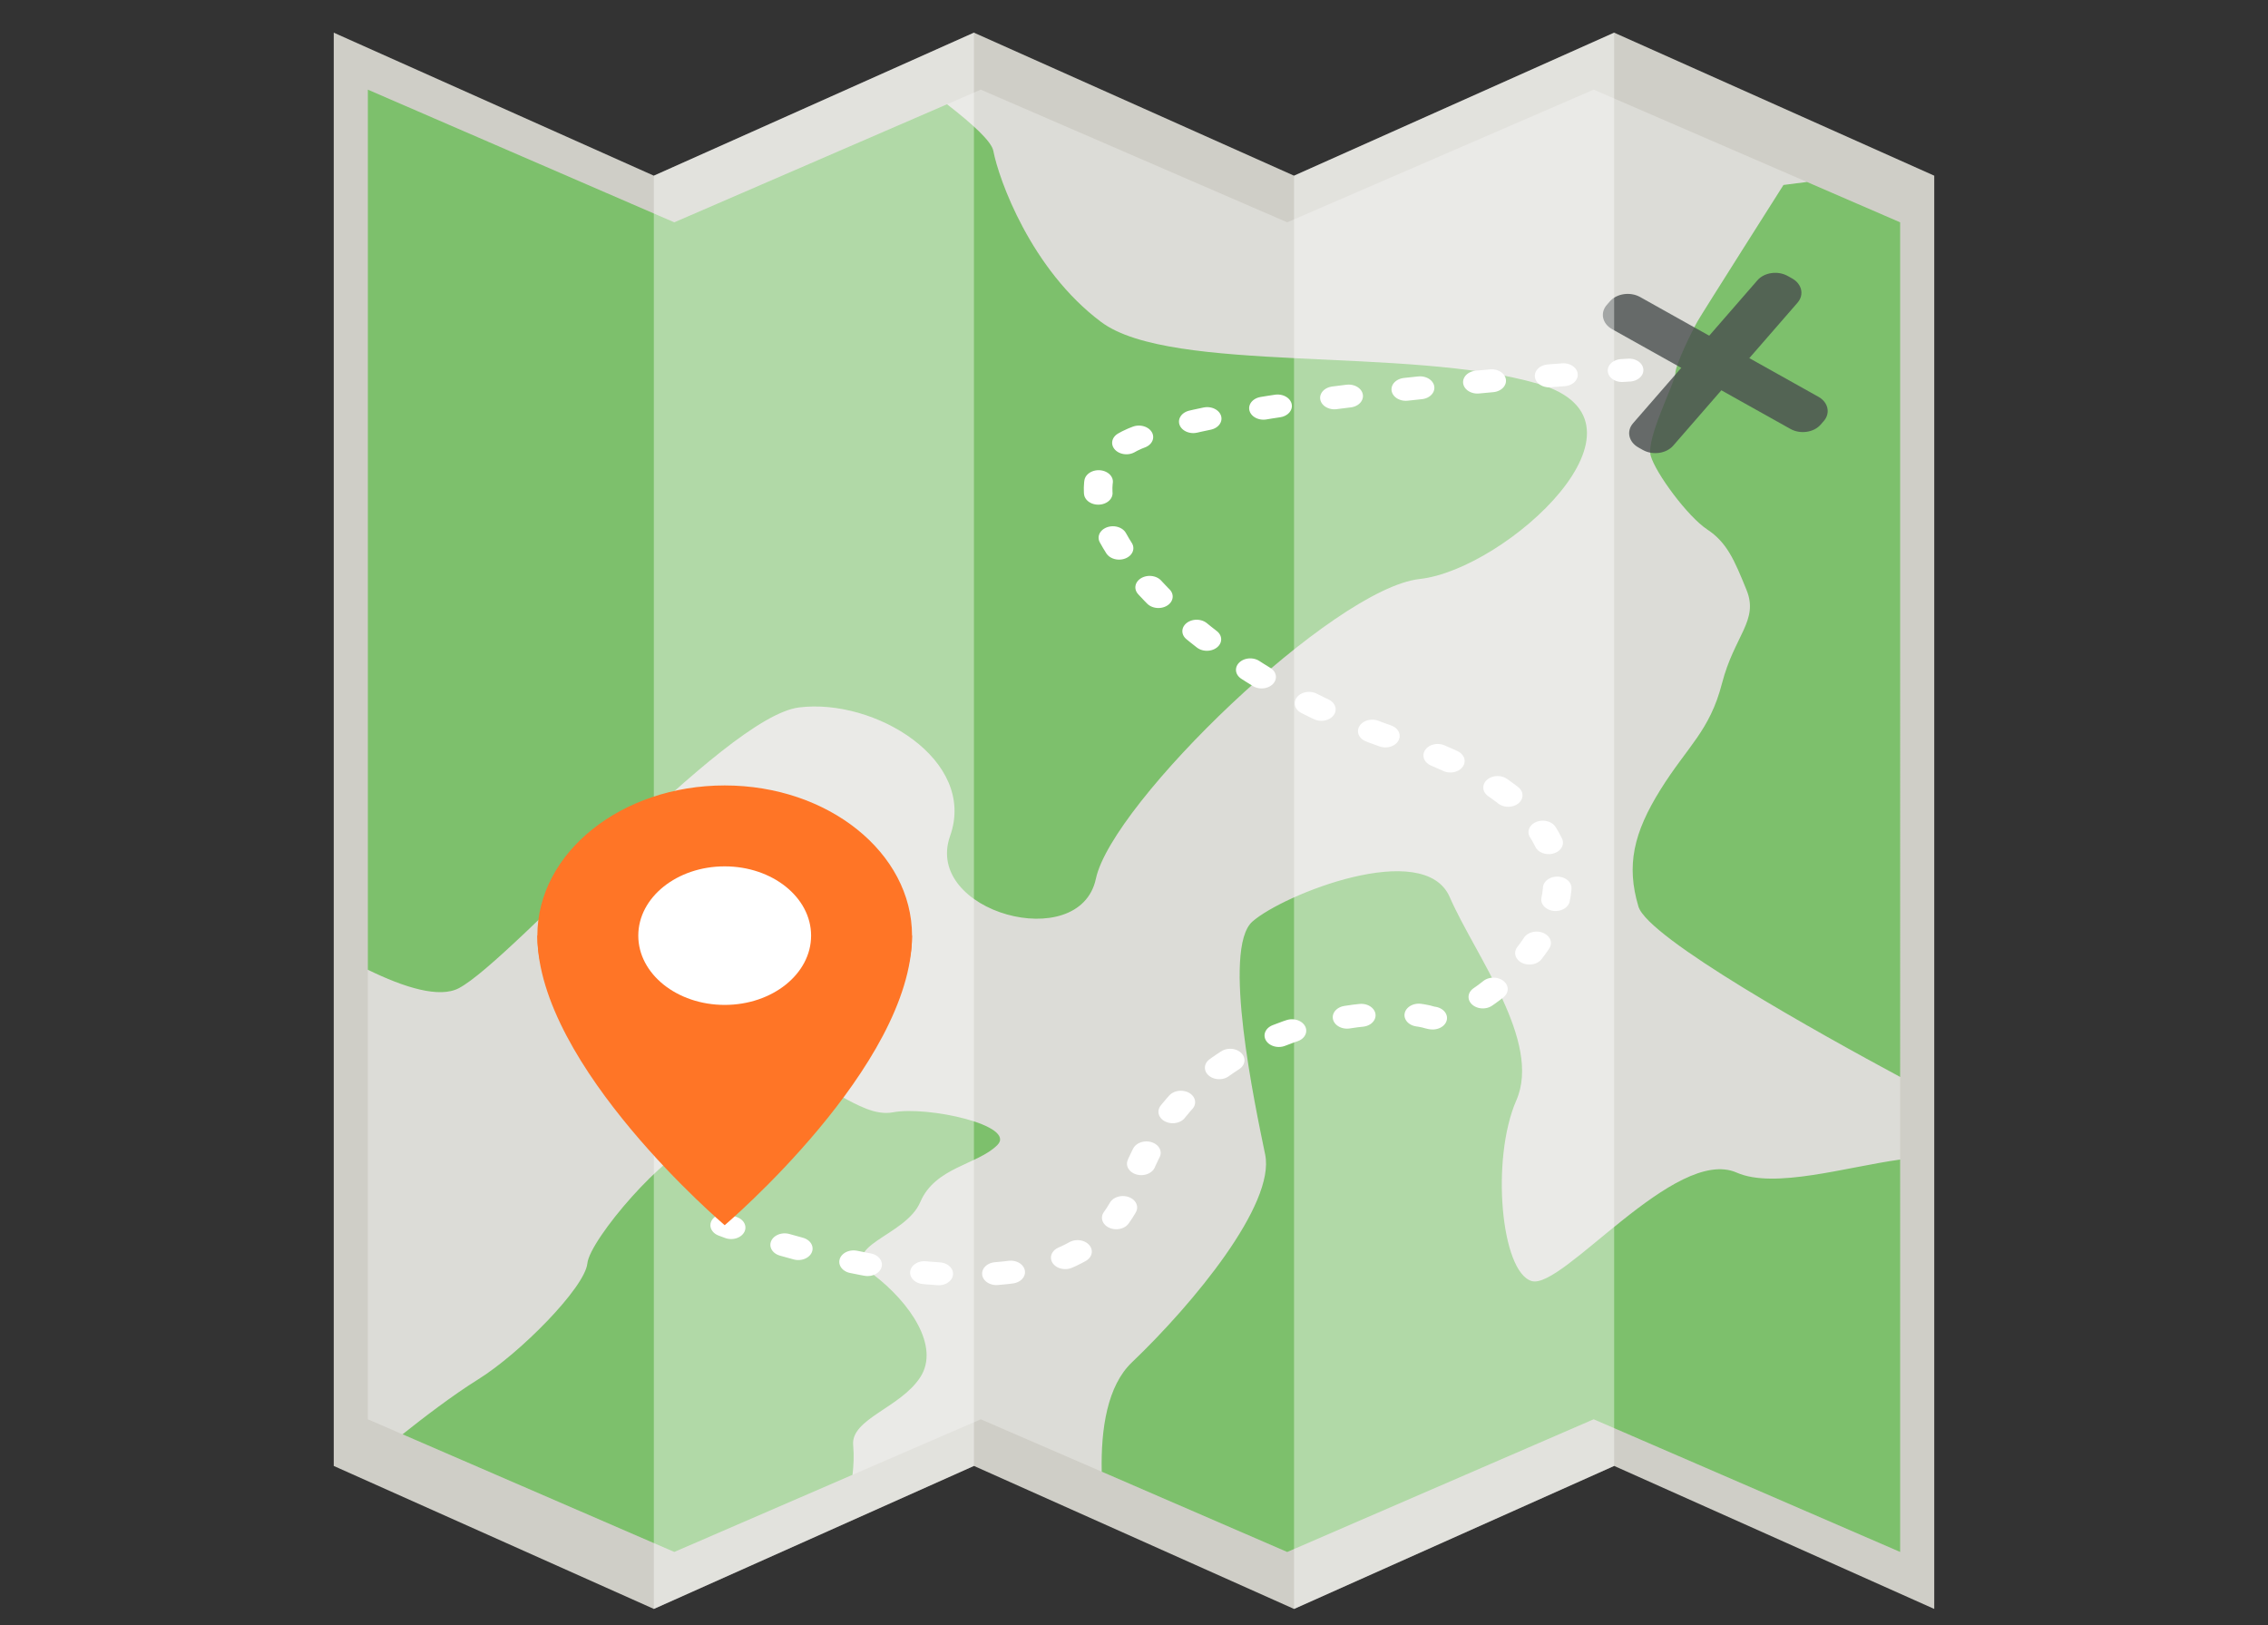 <svg xmlns="http://www.w3.org/2000/svg" height="98.543" width="137.543" viewBox="0 0 137.543 98.543"><rect x="0" y="0" width="137.543" height="98.543" fill="#333333" stroke="none"/><path fill="#cfcec7" d="M59.065 88.89l19.412 8.672 19.414-8.672 19.412 8.672V10.653L97.891 1.981l-19.414 8.672-19.412-8.672-19.413 8.672L20.24 1.981v86.91l19.412 8.67z"/><path opacity=".28" fill="#fff" d="M59.478 86.063l18.586 8.045 18.586-8.045 18.586 8.045V13.48L96.65 5.435 78.064 13.48 59.478 5.435 40.892 13.48 22.307 5.435v80.628l18.585 8.045z"/><path d="M96.65 86.063l18.586 8.045V70.312c-3.267.451-7.632 1.797-9.911.793-3.731-1.643-10.57 7.123-12.435 6.575-1.865-.548-2.487-7.397-.932-10.958 1.555-3.561-2.487-8.766-4.041-12.328-1.554-3.561-10.1-.157-11.964 1.487-1.865 1.643.152 11.115.773 14.128s-4.351 9.04-8.082 12.602c-1.488 1.42-1.887 4.018-1.83 6.628l11.25 4.87 18.586-8.046zM93.305 23.279c-7.857-2.309-22.262-.577-26.519-3.75-4.256-3.174-6.22-8.656-6.547-10.387-.108-.57-1.283-1.641-2.807-2.82l-16.54 7.158-18.585-8.045v53.368c2.224 1.088 4.341 1.74 5.522 1.117 3.273-1.73 16.041-16.445 20.625-17.022 4.583-.577 10.803 3.173 9.166 7.79-1.637 4.616 7.857 7.212 8.84 2.596.982-4.616 14.404-17.6 19.642-18.176 5.238-.577 15.06-9.521 7.203-11.83zM54.15 67.448c-2.108.398-4.369-2.523-6.176-1.594-1.807.93-3.917 3.32-5.725 3.585-1.807.266-6.479 5.71-6.628 7.17-.15 1.461-4.068 5.444-6.63 7.037-1.553.967-3.38 2.37-4.58 3.327l16.482 7.134L51.7 89.43c.064-.534.1-1.166.04-1.8-.15-1.594 2.863-2.258 4.069-4.117 1.205-1.858-.602-4.514-2.863-6.24-2.26-1.726 1.959-2.257 2.863-4.381.904-2.125 3.465-2.257 4.67-3.453 1.206-1.195-4.219-2.39-6.328-1.991zM115.236 13.48l-5.653-2.447-1.424.183s-4.92 7.752-5.218 8.278c-.298.525-1.342 2.627-1.342 3.153 0 .526-1.789 3.942-1.49 4.993.298 1.05 2.235 3.68 3.428 4.467 1.193.789 1.64 1.84 2.386 3.679.745 1.84-.745 2.76-1.492 5.65-.745 2.89-2.087 3.81-3.727 6.438-1.64 2.628-2.087 4.599-1.342 7.095.577 1.928 11.105 7.771 15.874 10.334V13.48z" opacity=".6" fill="#3ead26"/><g opacity=".8" fill="#484e4e"><path d="M110.277 24.059c.597.333.743.993.327 1.471l-.19.217c-.415.48-1.237.597-1.834.262l-10.81-6.047c-.598-.334-.744-.993-.327-1.472l.189-.217c.416-.478 1.237-.596 1.834-.262l10.81 6.048z"/><path d="M99.037 25.664c-.416.479-.27 1.137.327 1.471l.27.152c.598.333 1.42.216 1.836-.262l7.541-8.669c.416-.479.27-1.137-.326-1.471l-.27-.151c-.598-.334-1.42-.217-1.836.262l-7.542 8.668z"/></g><g fill="none" stroke="#fff" stroke-width="2" stroke-linecap="round" stroke-linejoin="round"><path d="M40.112 104.046s.158.076.45.208" transform="matrix(.867 0 0 .695 9.172 1.981)"/><path d="M44.306 105.757c7.163 2.581 21.281 6.061 24.336-5.142 4.135-15.161 18.052-15.791 20.808-14.688 2.757 1.103 19.993-14.892-2.448-24.276-15.161-6.34-26.355-22.565-17.81-26.423 6.913-3.122 25.01-4.981 31.672-5.578" stroke-dasharray="1.009,4.038" transform="matrix(.867 0 0 .695 9.172 1.981)"/><path d="M102.879 29.478l.494-.039" transform="matrix(.867 0 0 .695 9.172 1.981)"/></g><g fill="#fff"><path opacity=".4" d="M59.065 1.981l-19.413 8.672v86.91l19.413-8.673zM97.89 1.981l-19.413 8.672v86.91l19.414-8.673z"/></g><g transform="matrix(.867 0 0 .695 9.172 1.981)"><circle r="13.104" cy="78.782" cx="40.112" fill="#ff7526"/><circle r="9.563" cy="78.782" cx="40.112" fill="#ff7526"/><path d="M40.112 78.782H27.008c0 11.39 13.104 25.264 13.104 25.264s13.104-13.874 13.104-25.264H40.112z" fill="#ff7526"/><circle r="6.044" cy="78.782" cx="40.112" fill="#fff"/></g></svg>
